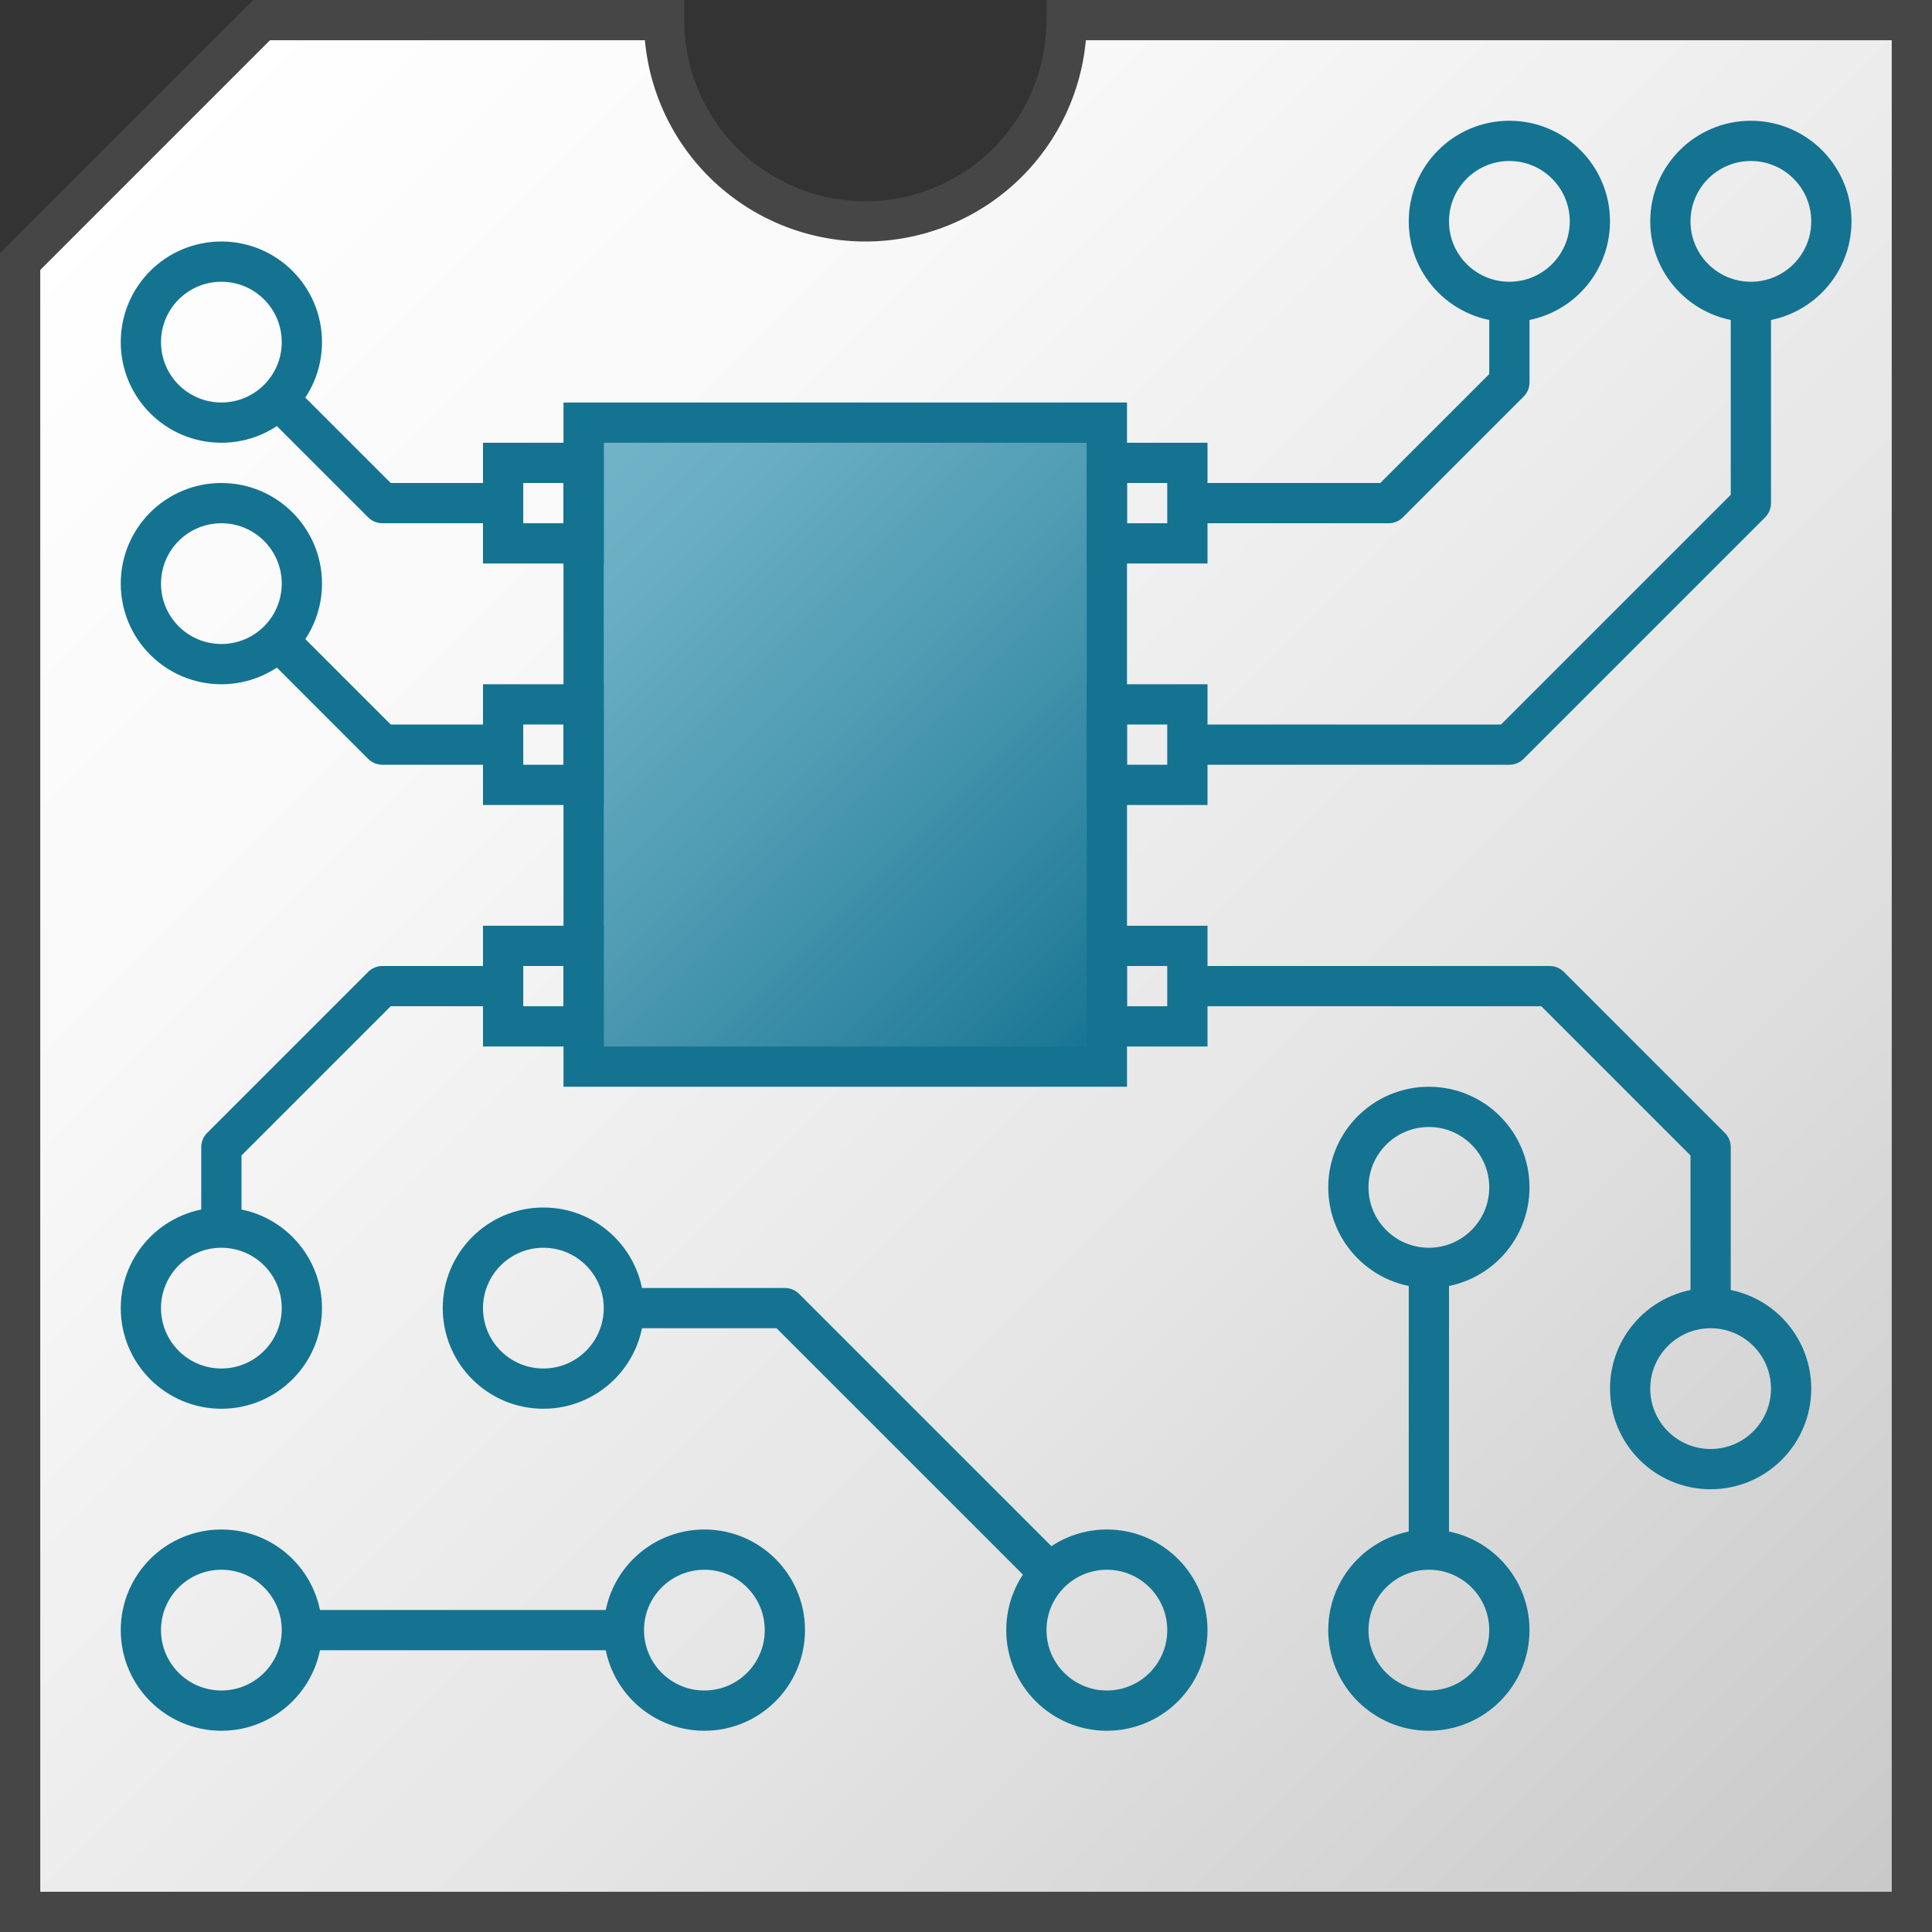 <svg id="Layer_1" data-name="Layer 1" xmlns="http://www.w3.org/2000/svg" xmlns:xlink="http://www.w3.org/1999/xlink" viewBox="0 0 48 48">
    <rect x="0" y="0" width="48" height="48" fill="#333333" stroke="none"/>
    <linearGradient id="linear-gradient" x1="3.5" y1="3.5" x2="47.5" y2="47.5" gradientUnits="userSpaceOnUse">
      <stop offset="0" stop-color="#fff"/>
      <stop offset="0.248" stop-color="#f8f8f8"/>
      <stop offset="0.606" stop-color="#e5e5e5"/>
      <stop offset="1" stop-color="#c8c8c8"/>
    </linearGradient>
    <linearGradient id="Dark_Blue_Grad" data-name="Dark Blue Grad" x1="13.75" y1="11.25" x2="28.25" y2="25.75" gradientUnits="userSpaceOnUse">
      <stop offset="0" stop-color="#73b4c8"/>
      <stop offset="0.175" stop-color="#6aaec3"/>
      <stop offset="0.457" stop-color="#529eb5"/>
      <stop offset="0.809" stop-color="#2c839f"/>
      <stop offset="1" stop-color="#147391"/>
    </linearGradient>
  <path d="M26.5.5a5,5,0,0,1-10,0H6.5l-6,6v41h47V.5Z" stroke="#464646" stroke-miterlimit="10" fill="url(#linear-gradient)"/>
  <rect x="14.5" y="10.5" width="13" height="16" stroke="#147391" stroke-miterlimit="10" fill="url(#Dark_Blue_Grad)"/>
  <polyline points="12.5 12.5 9.5 12.5 7 10" fill="none" stroke="#147391" stroke-linejoin="round"/>
  <polyline points="12.5 24.5 9.5 24.5 5.5 28.5 5.5 30.5" fill="none" stroke="#147391" stroke-linejoin="round"/>
  <polyline points="12.5 18.5 9.5 18.5 7 16" fill="none" stroke="#147391" stroke-linejoin="round"/>
  <rect x="12.5" y="11.5" width="2" height="2" fill="none" stroke="#147391" stroke-miterlimit="10"/>
  <rect x="12.5" y="17.5" width="2" height="2" fill="none" stroke="#147391" stroke-miterlimit="10"/>
  <rect x="12.5" y="23.5" width="2" height="2" fill="none" stroke="#147391" stroke-miterlimit="10"/>
  <circle cx="5.5" cy="32.5" r="2" fill="none" stroke="#147391" stroke-miterlimit="10"/>
  <circle cx="5.5" cy="40.5" r="2" fill="none" stroke="#147391" stroke-miterlimit="10"/>
  <circle cx="17.5" cy="40.5" r="2" fill="none" stroke="#147391" stroke-miterlimit="10"/>
  <circle cx="5.5" cy="14.5" r="2" fill="none" stroke="#147391" stroke-miterlimit="10"/>
  <circle cx="5.5" cy="8.5" r="2" fill="none" stroke="#147391" stroke-miterlimit="10"/>
  <polyline points="29.5 18.5 37.5 18.5 43.5 12.5 43.5 7.5" fill="none" stroke="#147391" stroke-linejoin="round"/>
  <polyline points="42.5 32.5 42.5 28.5 38.5 24.5 29.5 24.5" fill="none" stroke="#147391" stroke-linejoin="round"/>
  <circle cx="43.5" cy="5.5" r="2" fill="none" stroke="#147391" stroke-miterlimit="10"/>
  <polyline points="29.5 12.5 34.5 12.5 37.5 9.5 37.5 7.5" fill="none" stroke="#147391" stroke-linejoin="round"/>
  <circle cx="37.5" cy="5.5" r="2" fill="none" stroke="#147391" stroke-miterlimit="10"/>
  <circle cx="42.5" cy="34.5" r="2" fill="none" stroke="#147391" stroke-miterlimit="10"/>
  <circle cx="13.5" cy="32.5" r="2" fill="none" stroke="#147391" stroke-miterlimit="10"/>
  <circle cx="27.5" cy="40.5" r="2" fill="none" stroke="#147391" stroke-miterlimit="10"/>
  <polyline points="26.086 39.086 19.5 32.5 15.5 32.5" fill="none" stroke="#147391" stroke-linejoin="round"/>
  <rect x="27.5" y="11.5" width="2" height="2" fill="none" stroke="#147391" stroke-miterlimit="10"/>
  <rect x="27.5" y="17.5" width="2" height="2" fill="none" stroke="#147391" stroke-miterlimit="10"/>
  <rect x="27.5" y="23.5" width="2" height="2" fill="none" stroke="#147391" stroke-miterlimit="10"/>
  <line x1="7.5" y1="40.5" x2="15.5" y2="40.5" fill="none" stroke="#147391" stroke-linejoin="round"/>
  <circle cx="35.5" cy="29.5" r="2" fill="none" stroke="#147391" stroke-miterlimit="10"/>
  <circle cx="35.5" cy="40.5" r="2" fill="none" stroke="#147391" stroke-miterlimit="10"/>
  <line x1="35.5" y1="31.5" x2="35.5" y2="38.5" fill="none" stroke="#147391" stroke-linejoin="round"/>
</svg>
